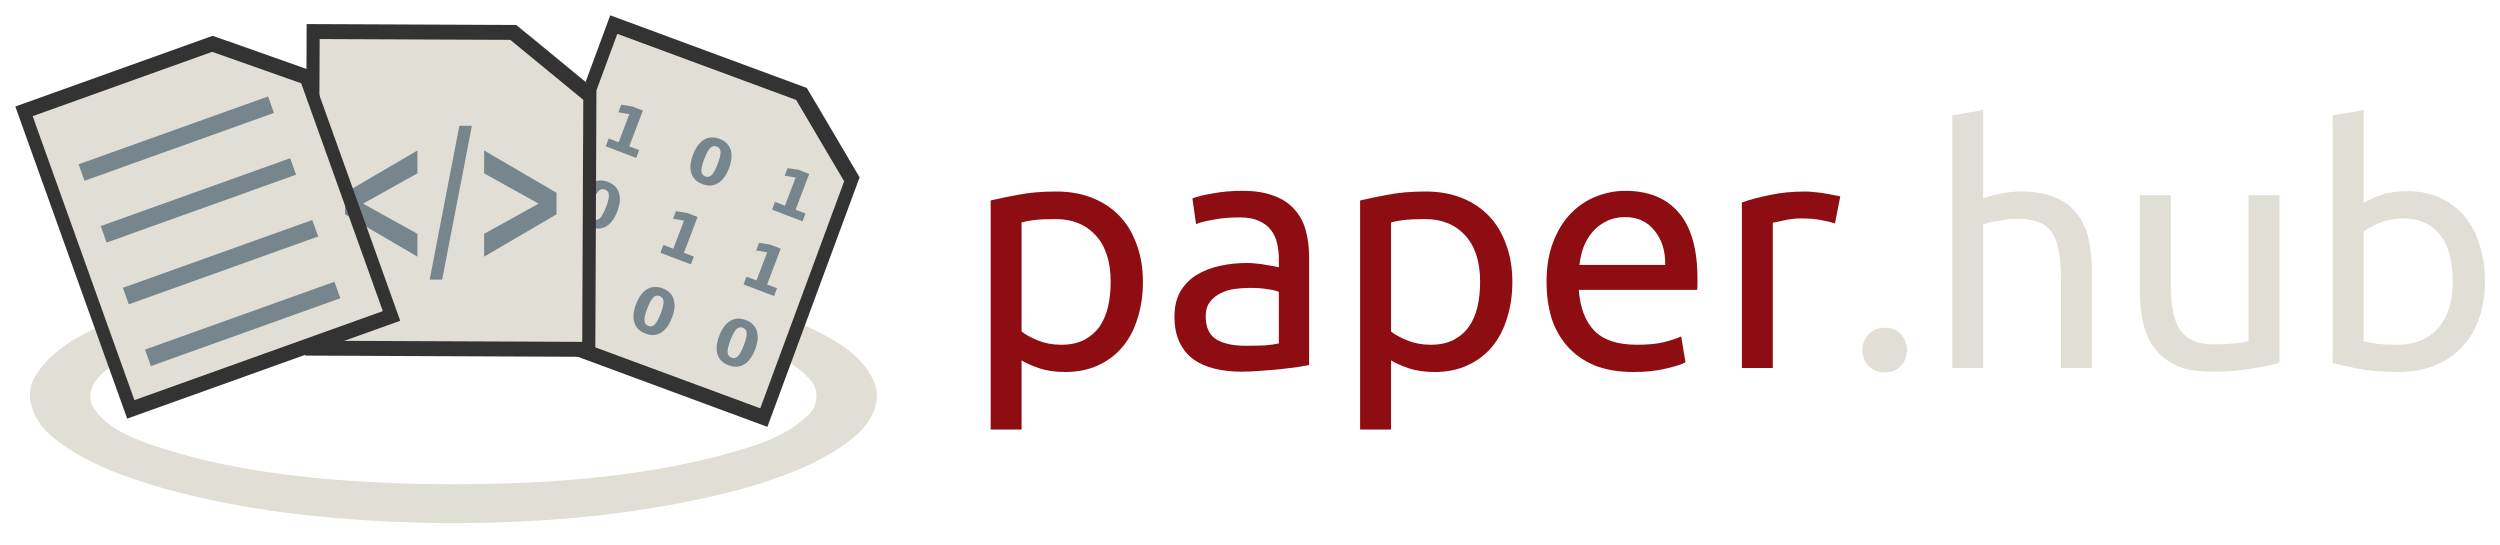 <?xml version="1.0" encoding="UTF-8" standalone="no"?>
<!-- Created with Inkscape (http://www.inkscape.org/) -->

<svg
   xmlns:osb="http://www.openswatchbook.org/uri/2009/osb"
   xmlns:dc="http://purl.org/dc/elements/1.1/"
   xmlns:cc="http://creativecommons.org/ns#"
   xmlns:rdf="http://www.w3.org/1999/02/22-rdf-syntax-ns#"
   xmlns:svg="http://www.w3.org/2000/svg"
   xmlns="http://www.w3.org/2000/svg"
   xmlns:sodipodi="http://sodipodi.sourceforge.net/DTD/sodipodi-0.dtd"
   xmlns:inkscape="http://www.inkscape.org/namespaces/inkscape"
   width="1632.147"
   height="355.521"
   id="svg2"
   version="1.1"
   inkscape:version="0.91 r13725"
   sodipodi:docname="paperhub_logo2.svg"
   inkscape:export-filename="/home/kreis/ownCloud/_UNI/15_ws/GeoSoft2/paperhub.png"
   inkscape:export-xdpi="90"
   inkscape:export-ydpi="90">
  <defs
     id="defs4">
    <linearGradient
       id="linearGradient5718"
       osb:paint="solid">
      <stop
         style="stop-color:#424242;stop-opacity:1;"
         offset="0"
         id="stop5720" />
    </linearGradient>
  </defs>
  <sodipodi:namedview
     id="base"
     pagecolor="#ffffff"
     bordercolor="#666666"
     borderopacity="1.0"
     inkscape:pageopacity="0.0"
     inkscape:pageshadow="2"
     inkscape:zoom="0.49497474"
     inkscape:cx="764.47123"
     inkscape:cy="-149.98882"
     inkscape:document-units="px"
     inkscape:current-layer="layer1"
     showgrid="false"
     inkscape:snap-bbox="true"
     inkscape:window-width="1366"
     inkscape:window-height="706"
     inkscape:window-x="-8"
     inkscape:window-y="-8"
     inkscape:window-maximized="1"
     fit-margin-top="10"
     fit-margin-left="10"
     fit-margin-right="10"
     fit-margin-bottom="10" />
  <g
     inkscape:label="Layer 1"
     inkscape:groupmode="layer"
     id="layer1"
     transform="translate(-127.146,-235.235)">
    <path
       style="fill:#e0ded5;fill-opacity:1"
       d="m 419.859,410.828 c -73.03,1.023 -147.333,7.069 -216.296,32.824 -21.016,8.372 -44.042,18.951 -54.958,39.999 -5.763,13.731 2.415,28.621 13.242,37.146 21.307,17.448 48.101,26.281 74.126,33.91 58.479,15.891 119.717,21.182 180.304,22.059 65.359,0.322 130.805,-5.285 194.185,-22.03 25.979,-7.383 52.677,-16.792 73.956,-33.776 10.342,-8.541 19.386,-23.078 13.286,-36.643 -8.332,-19.162 -28.603,-29.068 -46.541,-37.174 -51.443,-21.763 -107.278,-29.428 -162.531,-33.928 -22.851,-1.684 -45.815,-2.473 -68.771,-2.387 z m 5.422,25.316 c 61.019,0.837 122.812,4.507 181.722,21.525 18.18,5.733 38.274,11.763 50.575,27.313 4.795,7.167 2.719,17.232 -4.104,22.355 -15.738,14.853 -37.636,20.02 -57.815,25.863 -64.734,16.255 -132.015,19.18 -198.486,17.883 -57.775,-1.776 -116.36,-6.821 -171.414,-25.478 -14.635,-5.256 -30.903,-11.972 -38.775,-26.262 -3.97,-11.016 5.912,-21.298 14.953,-26.057 30.036,-17.491 65.039,-23.153 98.844,-28.724 41.196,-6.086 82.88,-8.4 124.5,-8.418 z"
       id="path2985"
       inkscape:connector-curvature="0" />
    <flowRoot
       xml:space="preserve"
       id="flowRoot3117"
       style="font-style:normal;font-weight:normal;font-size:40px;line-height:125%;font-family:Sans;letter-spacing:0px;word-spacing:0px;fill:#000000;fill-opacity:1;stroke:none"><flowRegion
         id="flowRegion3119"><rect
           id="rect3121"
           width="480"
           height="97.143"
           x="-148.571"
           y="106.648" /></flowRegion><flowPara
         id="flowPara3123" /></flowRoot>    <path
       inkscape:connector-curvature="0"
       style="fill:#e0ded5;fill-opacity:1;fill-rule:nonzero"
       d="m 525.114,252.158 -69.809,188.882 170.069,62.856 58.961,-159.529 -24.502,-42.418 -134.718,-49.791 z"
       id="rect5724-0-7" />
    <path
       style="fill:#333333;fill-opacity:1"
       d="M 525.545,245.235 450.506,448.266 628.137,513.917 688.341,351.024 653.873,292.664 525.545,245.235 Z m 4.622,12.103 116.75,43.15 31.345,53.108 -54.777,148.208 -161.597,-59.725 68.279,-184.741 z"
       id="rect3016-5-1-8"
       inkscape:connector-curvature="0" />
    <g
       transform="matrix(0.976,0.372,-0.372,0.976,399.886,-508.966)"
       style="font-style:normal;font-weight:normal;font-size:40px;line-height:125%;font-family:Sans;letter-spacing:0px;word-spacing:0px;fill:#808080;fill-opacity:1;stroke:none"
       id="flowRoot3015">
      <path
         d="m 396.115,704.181 6.641,0 0,-18.848 -6.816,1.406 0,-5.117 6.777,-1.406 7.148,0 0,23.965 6.641,0 0,5.195 -20.391,0 0,-5.195 z"
         style="font-style:normal;font-variant:normal;font-weight:bold;font-stretch:normal;font-family:KacstScreen;-inkscape-font-specification:'KacstScreen Bold';fill:#77858d;fill-opacity:1"
         id="path3630"
         inkscape:connector-curvature="0" />
      <path
         d="m 465.451,694.766 q 0,-5.469 -1.035,-7.695 -1.016,-2.246 -3.438,-2.246 -2.422,0 -3.457,2.246 -1.035,2.227 -1.035,7.695 0,5.527 1.035,7.793 1.035,2.266 3.457,2.266 2.402,0 3.438,-2.266 1.035,-2.266 1.035,-7.793 z m 7.52,0.059 q 0,7.246 -3.125,11.191 -3.125,3.926 -8.867,3.926 -5.762,0 -8.887,-3.926 -3.125,-3.945 -3.125,-11.191 0,-7.266 3.125,-11.191 3.125,-3.945 8.887,-3.945 5.742,0 8.867,3.945 3.125,3.926 3.125,11.191 z"
         style="font-style:normal;font-variant:normal;font-weight:bold;font-stretch:normal;font-family:KacstScreen;-inkscape-font-specification:'KacstScreen Bold';fill:#77858d;fill-opacity:1"
         id="path3632"
         inkscape:connector-curvature="0" />
      <path
         d="m 507.365,704.181 6.641,0 0,-18.848 -6.816,1.406 0,-5.117 6.777,-1.406 7.148,0 0,23.965 6.641,0 0,5.195 -20.391,0 0,-5.195 z"
         style="font-style:normal;font-variant:normal;font-weight:bold;font-stretch:normal;font-family:KacstScreen;-inkscape-font-specification:'KacstScreen Bold';fill:#77858d;fill-opacity:1"
         id="path3634"
         inkscape:connector-curvature="0" />
      <path
         d="m 409.826,744.766 q 0,-5.469 -1.035,-7.695 -1.016,-2.246 -3.438,-2.246 -2.422,0 -3.457,2.246 -1.035,2.227 -1.035,7.695 0,5.527 1.035,7.793 1.035,2.266 3.457,2.266 2.402,0 3.438,-2.266 1.035,-2.266 1.035,-7.793 z m 7.52,0.059 q 0,7.246 -3.125,11.191 -3.125,3.926 -8.867,3.926 -5.762,0 -8.887,-3.926 -3.125,-3.945 -3.125,-11.191 0,-7.266 3.125,-11.191 3.125,-3.945 8.887,-3.945 5.742,0 8.867,3.945 3.125,3.926 3.125,11.191 z"
         style="font-style:normal;font-variant:normal;font-weight:bold;font-stretch:normal;font-family:KacstScreen;-inkscape-font-specification:'KacstScreen Bold';fill:#77858d;fill-opacity:1"
         id="path3636"
         inkscape:connector-curvature="0" />
      <path
         d="m 451.74,754.181 6.641,0 0,-18.848 -6.816,1.406 0,-5.117 6.777,-1.406 7.148,0 0,23.965 6.641,0 0,5.195 -20.391,0 0,-5.195 z"
         style="font-style:normal;font-variant:normal;font-weight:bold;font-stretch:normal;font-family:KacstScreen;-inkscape-font-specification:'KacstScreen Bold';fill:#77858d;fill-opacity:1"
         id="path3638"
         inkscape:connector-curvature="0" />
      <path
         d="m 507.365,754.181 6.641,0 0,-18.848 -6.816,1.406 0,-5.117 6.777,-1.406 7.148,0 0,23.965 6.641,0 0,5.195 -20.391,0 0,-5.195 z"
         style="font-style:normal;font-variant:normal;font-weight:bold;font-stretch:normal;font-family:KacstScreen;-inkscape-font-specification:'KacstScreen Bold';fill:#77858d;fill-opacity:1"
         id="path3640"
         inkscape:connector-curvature="0" />
      <path
         d="m 396.115,804.181 6.641,0 0,-18.848 -6.816,1.406 0,-5.117 6.777,-1.406 7.148,0 0,23.965 6.641,0 0,5.195 -20.391,0 0,-5.195 z"
         style="font-style:normal;font-variant:normal;font-weight:bold;font-stretch:normal;font-family:KacstScreen;-inkscape-font-specification:'KacstScreen Bold';fill:#808080"
         id="path3642"
         inkscape:connector-curvature="0" />
      <path
         d="m 465.451,794.766 q 0,-5.469 -1.035,-7.695 -1.016,-2.246 -3.438,-2.246 -2.422,0 -3.457,2.246 -1.035,2.227 -1.035,7.695 0,5.527 1.035,7.793 1.035,2.266 3.457,2.266 2.402,0 3.438,-2.266 1.035,-2.266 1.035,-7.793 z m 7.52,0.059 q 0,7.246 -3.125,11.191 -3.125,3.926 -8.867,3.926 -5.762,0 -8.887,-3.926 -3.125,-3.945 -3.125,-11.191 0,-7.266 3.125,-11.191 3.125,-3.945 8.887,-3.945 5.742,0 8.867,3.945 3.125,3.926 3.125,11.191 z"
         style="font-style:normal;font-variant:normal;font-weight:bold;font-stretch:normal;font-family:KacstScreen;-inkscape-font-specification:'KacstScreen Bold';fill:#77858d;fill-opacity:1"
         id="path3644"
         inkscape:connector-curvature="0" />
      <path
         d="m 521.076,794.766 q 0,-5.469 -1.035,-7.695 -1.016,-2.246 -3.438,-2.246 -2.422,0 -3.457,2.246 -1.035,2.227 -1.035,7.695 0,5.527 1.035,7.793 1.035,2.266 3.457,2.266 2.402,0 3.438,-2.266 1.035,-2.266 1.035,-7.793 z m 7.52,0.059 q 0,7.246 -3.125,11.191 -3.125,3.926 -8.867,3.926 -5.762,0 -8.887,-3.926 -3.125,-3.945 -3.125,-11.191 0,-7.266 3.125,-11.191 3.125,-3.945 8.887,-3.945 5.742,0 8.867,3.945 3.125,3.926 3.125,11.191 z"
         style="font-style:normal;font-variant:normal;font-weight:bold;font-stretch:normal;font-family:KacstScreen;-inkscape-font-specification:'KacstScreen Bold';fill:#77858d;fill-opacity:1"
         id="path3646"
         inkscape:connector-curvature="0" />
    </g>
    <path
       id="path3464"
       d="m 329.313,257.594 -0.867,201.368 181.311,0.781 0.732,-170.075 -37.552,-31.455 -143.624,-0.618 z"
       style="fill:#e0ded5;fill-opacity:1;fill-rule:nonzero"
       inkscape:connector-curvature="0" />
    <path
       inkscape:connector-curvature="0"
       id="path3466"
       d="m 327.346,250.942 -0.932,216.452 189.373,0.815 0.748,-173.661 -52.378,-43.018 -136.811,-0.589 z m 8.489,9.786 124.468,0.536 47.644,39.154 -0.68,158.005 -172.28,-0.742 0.848,-196.953 z"
       style="fill:#333333;fill-opacity:1" />
    <path
       inkscape:connector-curvature="0"
       style="fill:#e0ded5;fill-opacity:1;fill-rule:nonzero"
       d="m 141.266,310.351 67.934,189.564 170.683,-61.167 -57.377,-160.106 -46.035,-16.744 -135.205,48.453 z"
       id="rect5724-0" />
    <g
       transform="matrix(1.078,0,0,1.745,128.836,23.788)"
       style="font-style:normal;font-weight:normal;font-size:70px;line-height:125%;font-family:Sans;letter-spacing:0px;word-spacing:0px;fill:#808080;fill-opacity:1;fill-rule:nonzero;stroke:none"
       id="flowRoot3109-9">
      <path
         d="m 251.235,186.021 -32.949,11.348 32.949,11.279 0,8.545 -43.818,-15.825 0,-8.066 43.818,-15.825 0,8.545 z"
         style="font-style:normal;font-variant:normal;font-weight:bold;font-stretch:normal;font-size:70px;font-family:KacstNaskh;-inkscape-font-specification:'KacstNaskh Bold';fill:#77858d;fill-opacity:1;fill-rule:nonzero"
         id="path3623"
         inkscape:connector-curvature="0" />
      <path
         d="m 276.631,168.248 7.588,0 -18.013,57.524 -7.554,0 17.979,-57.524 z"
         style="font-style:normal;font-variant:normal;font-weight:bold;font-stretch:normal;font-size:70px;font-family:KacstNaskh;-inkscape-font-specification:'KacstNaskh Bold';fill:#77858d;fill-opacity:1;fill-rule:nonzero"
         id="path3625"
         inkscape:connector-curvature="0" />
      <path
         d="m 291.636,186.021 0,-8.545 43.818,15.825 0,8.066 -43.818,15.825 0,-8.545 32.983,-11.279 -32.983,-11.348 z"
         style="font-style:normal;font-variant:normal;font-weight:bold;font-stretch:normal;font-size:70px;font-family:KacstNaskh;-inkscape-font-specification:'KacstNaskh Bold';fill:#77858d;fill-opacity:1;fill-rule:nonzero"
         id="path3627"
         inkscape:connector-curvature="0" />
    </g>
    <path
       style="fill:#333333;fill-opacity:1"
       d="m 137.146,304.771 73.023,203.765 178.273,-63.887 -58.587,-163.481 -63.917,-22.551 -128.792,46.155 z m 11.32,6.3 117.172,-41.991 58.149,20.535 53.305,148.744 -162.181,58.121 -66.444,-185.408 z"
       id="rect3016-5-1"
       inkscape:connector-curvature="0" />
    <g
       id="g5819"
       transform="matrix(0.941,-0.337,0.337,0.941,-383.319,378.89)"
       style="fill:#808080">
      <rect
         y="155.219"
         x="541.429"
         height="11.429"
         width="131.429"
         id="rect3044"
         style="fill:#77858d;fill-opacity:1" />
      <rect
         y="283.791"
         x="541.429"
         height="11.429"
         width="131.429"
         id="rect3044-4"
         style="fill:#77858d;fill-opacity:1" />
      <rect
         y="198.076"
         x="541.429"
         height="11.429"
         width="131.429"
         id="rect3044-42"
         style="fill:#77858d;fill-opacity:1" />
      <rect
         y="240.934"
         x="541.429"
         height="11.429"
         width="131.429"
         id="rect3044-42-7"
         style="fill:#77858d;fill-opacity:1" />
    </g>
    <g
       transform="matrix(1.973,0,0,1.973,676.83,-959.875)"
       style="font-style:normal;font-weight:normal;font-size:40px;line-height:125%;font-family:Sans;letter-spacing:0px;word-spacing:0px;fill:#000000;fill-opacity:1;stroke:none"
       id="flowRoot5906">
      <path
         d="m 88.916,699.018 q 0,-10.01 -4.95,-15.4 -4.95,-5.39 -13.2,-5.39 -4.62,0 -7.26,0.33 -2.53,0.33 -4.07,0.77 l 0,36.08 q 1.87,1.54 5.39,2.97 3.52,1.43 7.7,1.43 4.4,0 7.48,-1.54 3.19,-1.65 5.17,-4.4 1.98,-2.86 2.86,-6.6 0.88,-3.85 0.88,-8.25 z m 10.67,0 q 0,6.49 -1.76,11.99 -1.65,5.5 -4.95,9.46 -3.3,3.96 -8.14,6.16 -4.73,2.2 -10.89,2.2 -4.95,0 -8.8,-1.32 -3.74,-1.32 -5.61,-2.53 l 0,22.88 -10.23,0 0,-75.79 q 3.63,-0.88 9.02,-1.87 5.5,-1.1 12.65,-1.1 6.6,0 11.88,2.09 5.28,2.09 9.02,5.94 3.74,3.85 5.72,9.46 2.09,5.5 2.09,12.43 z"
         style="font-style:normal;font-variant:normal;font-weight:normal;font-stretch:normal;font-size:110px;font-family:Ubuntu;-inkscape-font-specification:Ubuntu;fill:#8e0d13;fill-opacity:1"
         id="path3604"
         inkscape:connector-curvature="0" />
      <path
         d="m 133.449,720.138 q 3.63,0 6.38,-0.11 2.86,-0.22 4.73,-0.66 l 0,-17.05 q -1.1,-0.55 -3.63,-0.88 -2.42,-0.44 -5.94,-0.44 -2.31,0 -4.95,0.33 -2.53,0.33 -4.73,1.43 -2.09,0.99 -3.52,2.86 -1.43,1.76 -1.43,4.73 0,5.5 3.52,7.7 3.52,2.09 9.57,2.09 z m -0.88,-51.26 q 6.16,0 10.34,1.65 4.29,1.54 6.82,4.51 2.64,2.86 3.74,6.93 1.1,3.96 1.1,8.8 l 0,35.75 q -1.32,0.22 -3.74,0.66 -2.31,0.33 -5.28,0.66 -2.97,0.33 -6.49,0.55 -3.41,0.33 -6.82,0.33 -4.84,0 -8.91,-0.99 -4.07,-0.99 -7.04,-3.08 -2.97,-2.2 -4.62,-5.72 -1.65,-3.52 -1.65,-8.47 0,-4.73 1.87,-8.14 1.98,-3.41 5.28,-5.5 3.3,-2.09 7.7,-3.08 4.4,-0.99 9.24,-0.99 1.54,0 3.19,0.22 1.65,0.11 3.08,0.44 1.54,0.22 2.64,0.44 1.1,0.22 1.54,0.33 l 0,-2.86 q 0,-2.53 -0.55,-4.95 -0.55,-2.53 -1.98,-4.4 -1.43,-1.98 -3.96,-3.08 -2.42,-1.21 -6.38,-1.21 -5.06,0 -8.91,0.77 -3.74,0.66 -5.61,1.43 l -1.21,-8.47 q 1.98,-0.88 6.6,-1.65 4.62,-0.88 10.01,-0.88 z"
         style="font-style:normal;font-variant:normal;font-weight:normal;font-stretch:normal;font-size:110px;font-family:Ubuntu;-inkscape-font-specification:Ubuntu;fill:#8e0d13;fill-opacity:1"
         id="path3606"
         inkscape:connector-curvature="0" />
      <path
         d="m 211.162,699.018 q 0,-10.01 -4.95,-15.4 -4.95,-5.39 -13.2,-5.39 -4.62,0 -7.26,0.33 -2.53,0.33 -4.07,0.77 l 0,36.08 q 1.87,1.54 5.39,2.97 3.52,1.43 7.7,1.43 4.4,0 7.48,-1.54 3.19,-1.65 5.17,-4.4 1.98,-2.86 2.86,-6.6 0.88,-3.85 0.88,-8.25 z m 10.67,0 q 0,6.49 -1.76,11.99 -1.65,5.5 -4.95,9.46 -3.3,3.96 -8.14,6.16 -4.73,2.2 -10.89,2.2 -4.95,0 -8.8,-1.32 -3.74,-1.32 -5.61,-2.53 l 0,22.88 -10.23,0 0,-75.79 q 3.63,-0.88 9.02,-1.87 5.5,-1.1 12.65,-1.1 6.6,0 11.88,2.09 5.28,2.09 9.02,5.94 3.74,3.85 5.72,9.46 2.09,5.5 2.09,12.43 z"
         style="font-style:normal;font-variant:normal;font-weight:normal;font-stretch:normal;font-size:110px;font-family:Ubuntu;-inkscape-font-specification:Ubuntu;fill:#8e0d13;fill-opacity:1"
         id="path3608"
         inkscape:connector-curvature="0" />
      <path
         d="m 233.145,699.018 q 0,-7.59 2.2,-13.2 2.2,-5.72 5.83,-9.46 3.63,-3.74 8.36,-5.61 4.73,-1.87 9.68,-1.87 11.55,0 17.71,7.26 6.16,7.15 6.16,21.89 0,0.66 0,1.76 0,0.99 -0.11,1.87 l -39.16,0 q 0.66,8.91 5.17,13.53 4.51,4.62 14.08,4.62 5.39,0 9.02,-0.88 3.74,-0.99 5.61,-1.87 l 1.43,8.58 q -1.87,0.99 -6.6,2.09 -4.62,1.1 -10.56,1.1 -7.48,0 -12.98,-2.2 -5.39,-2.31 -8.91,-6.27 -3.52,-3.96 -5.28,-9.35 -1.65,-5.5 -1.65,-11.99 z m 39.27,-5.61 q 0.11,-6.93 -3.52,-11.33 -3.52,-4.51 -9.79,-4.51 -3.52,0 -6.27,1.43 -2.64,1.32 -4.51,3.52 -1.87,2.2 -2.97,5.06 -0.99,2.86 -1.32,5.83 l 28.38,0 z"
         style="font-style:normal;font-variant:normal;font-weight:normal;font-stretch:normal;font-size:110px;font-family:Ubuntu;-inkscape-font-specification:Ubuntu;fill:#8e0d13;fill-opacity:1"
         id="path3610"
         inkscape:connector-curvature="0" />
      <path
         d="m 318.9,669.098 q 1.32,0 2.97,0.22 1.76,0.11 3.41,0.44 1.65,0.22 2.97,0.55 1.43,0.22 2.09,0.44 l -1.76,8.91 q -1.21,-0.44 -4.07,-0.99 -2.75,-0.66 -7.15,-0.66 -2.86,0 -5.72,0.66 -2.75,0.55 -3.63,0.77 l 0,48.07 -10.23,0 0,-54.78 q 3.63,-1.32 9.02,-2.42 5.39,-1.21 12.1,-1.21 z"
         style="font-style:normal;font-variant:normal;font-weight:normal;font-stretch:normal;font-size:110px;font-family:Ubuntu;-inkscape-font-specification:Ubuntu;fill:#8e0d13;fill-opacity:1"
         id="path3612"
         inkscape:connector-curvature="0" />
      <path
         d="m 352.42,721.568 q 0,2.97 -1.98,5.17 -1.98,2.2 -5.39,2.2 -3.41,0 -5.39,-2.2 -1.98,-2.2 -1.98,-5.17 0,-2.97 1.98,-5.17 1.98,-2.2 5.39,-2.2 3.41,0 5.39,2.2 1.98,2.2 1.98,5.17 z"
         style="font-style:normal;font-variant:normal;font-weight:normal;font-stretch:normal;font-size:110px;font-family:Ubuntu;-inkscape-font-specification:Ubuntu;fill:#e0ded5;fill-opacity:1"
         id="path3614"
         inkscape:connector-curvature="0" />
      <path
         d="m 367.39,727.508 0,-83.6 10.23,-1.76 0,29.26 q 2.86,-1.1 6.05,-1.65 3.3,-0.66 6.49,-0.66 6.82,0 11.33,1.98 4.51,1.87 7.15,5.39 2.75,3.41 3.85,8.25 1.1,4.84 1.1,10.67 l 0,32.12 -10.23,0 0,-29.92 q 0,-5.28 -0.77,-9.02 -0.66,-3.74 -2.31,-6.05 -1.65,-2.31 -4.4,-3.3 -2.75,-1.1 -6.82,-1.1 -1.65,0 -3.41,0.22 -1.76,0.22 -3.41,0.55 -1.54,0.22 -2.86,0.55 -1.21,0.33 -1.76,0.55 l 0,47.52 -10.23,0 z"
         style="font-style:normal;font-variant:normal;font-weight:normal;font-stretch:normal;font-size:110px;font-family:Ubuntu;-inkscape-font-specification:Ubuntu;fill:#e0ded5;fill-opacity:1"
         id="path3616"
         inkscape:connector-curvature="0" />
      <path
         d="m 475.664,725.858 q -3.52,0.88 -9.35,1.87 -5.72,0.99 -13.31,0.99 -6.6,0 -11.11,-1.87 -4.51,-1.98 -7.26,-5.5 -2.75,-3.52 -3.96,-8.25 -1.21,-4.84 -1.21,-10.67 l 0,-32.12 10.23,0 0,29.92 q 0,10.45 3.3,14.96 3.3,4.51 11.11,4.51 1.65,0 3.41,-0.11 1.76,-0.11 3.3,-0.22 1.54,-0.22 2.75,-0.33 1.32,-0.22 1.87,-0.44 l 0,-48.29 10.23,0 0,55.55 z"
         style="font-style:normal;font-variant:normal;font-weight:normal;font-stretch:normal;font-size:110px;font-family:Ubuntu;-inkscape-font-specification:Ubuntu;fill:#e0ded5;fill-opacity:1"
         id="path3618"
         inkscape:connector-curvature="0" />
      <path
         d="m 503.518,672.838 q 1.87,-1.21 5.61,-2.53 3.85,-1.32 8.8,-1.32 6.16,0 10.89,2.2 4.84,2.2 8.14,6.16 3.3,3.96 4.95,9.46 1.76,5.5 1.76,12.1 0,6.93 -2.09,12.54 -1.98,5.5 -5.72,9.35 -3.74,3.85 -9.02,5.94 -5.28,2.09 -11.88,2.09 -7.15,0 -12.65,-0.99 -5.5,-0.99 -9.02,-1.98 l 0,-81.95 10.23,-1.76 0,30.69 z m 0,45.76 q 1.54,0.44 4.29,0.88 2.86,0.33 7.04,0.33 8.25,0 13.2,-5.39 4.95,-5.5 4.95,-15.51 0,-4.4 -0.88,-8.25 -0.88,-3.85 -2.86,-6.6 -1.98,-2.86 -5.17,-4.4 -3.08,-1.65 -7.48,-1.65 -4.18,0 -7.7,1.43 -3.52,1.43 -5.39,2.97 l 0,36.19 z"
         style="font-style:normal;font-variant:normal;font-weight:normal;font-stretch:normal;font-size:110px;font-family:Ubuntu;-inkscape-font-specification:Ubuntu;fill:#e0ded5;fill-opacity:1"
         id="path3620"
         inkscape:connector-curvature="0" />
    </g>
  </g>
</svg>
